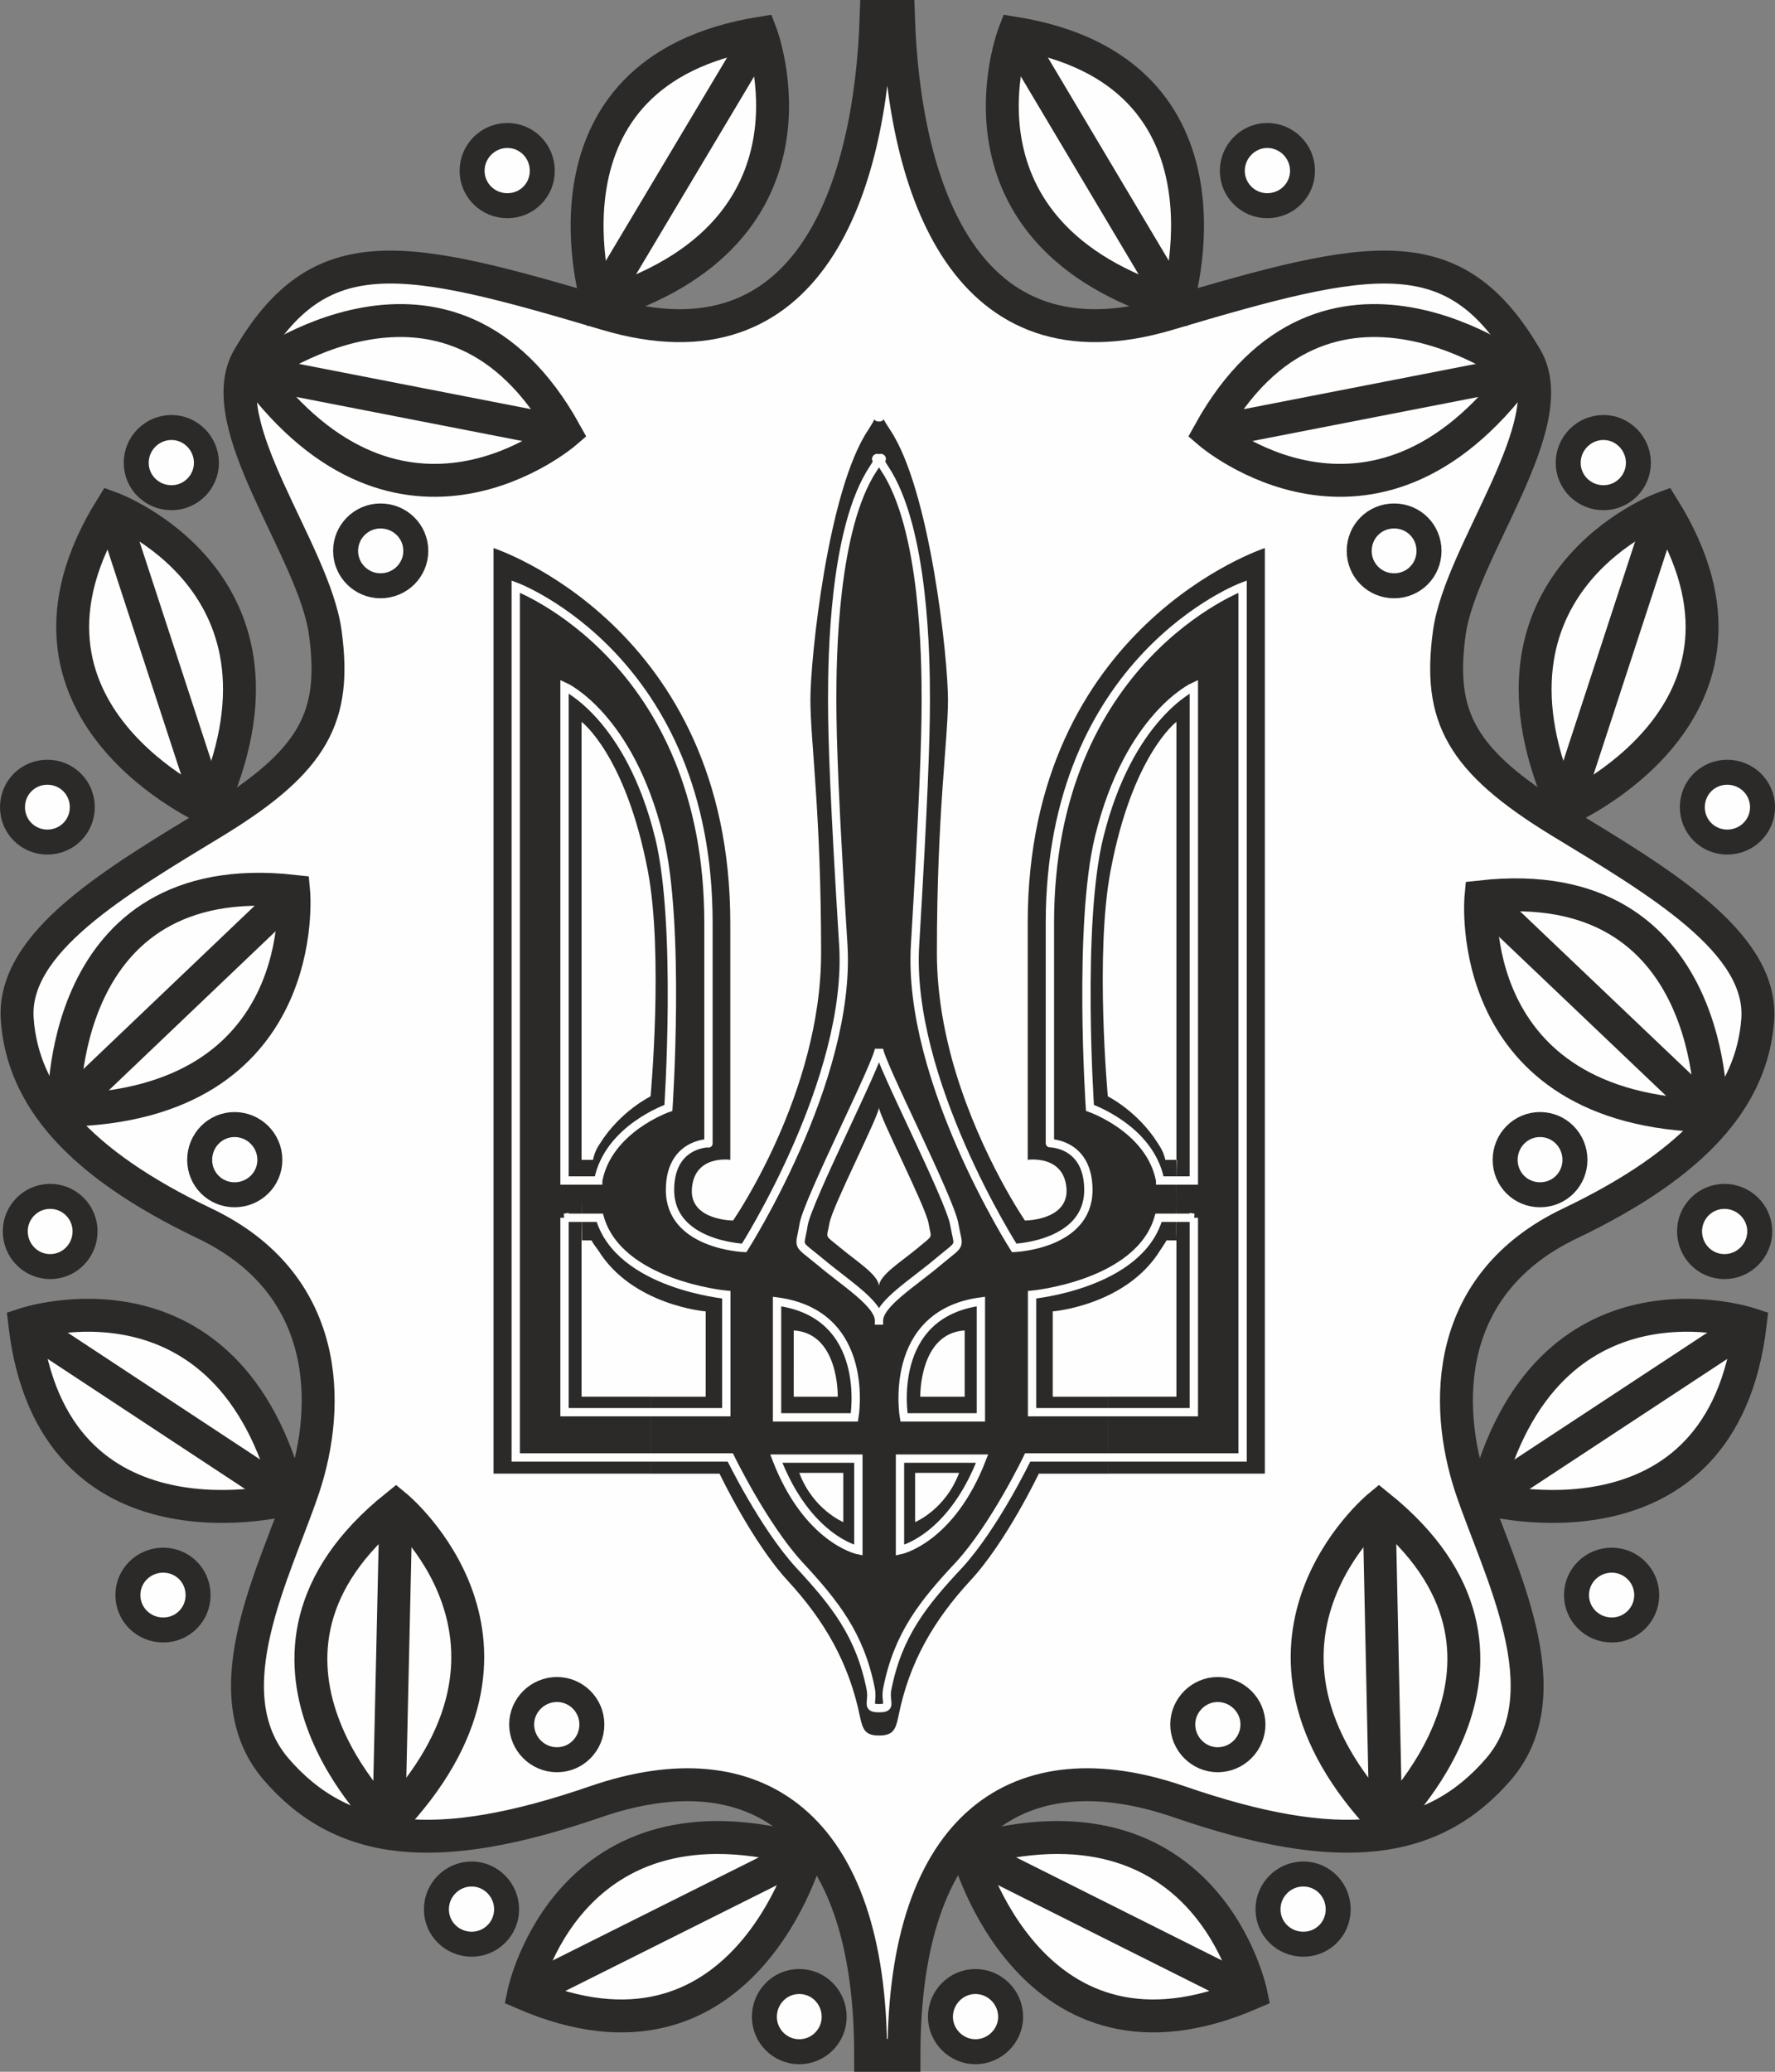 <?xml version="1.0" encoding="UTF-8" standalone="no"?>
<!-- Created with Inkscape (http://www.inkscape.org/) -->

<svg
   xmlns:svg="http://www.w3.org/2000/svg"
   xmlns="http://www.w3.org/2000/svg"
   version="1.1"
   width="113.69mm"
   height="132.639mm"
   viewBox="0 0 113.69 132.639"
   id="svg2"
   xml:space="preserve"
   style="fill-rule:evenodd"><rect x="0" y="0" width="113.69" height="132.639" fill="#808080" stroke="none"/><title
   id="title2917">Tryzub</title>
 <defs
   id="defs4">
  <style
   type="text/css"
   id="style6" />
 </defs>
 <g
   id="Layer_x0020_1">
  
  <g
   id="_186497360">
   <path
   d="m 57.544,1.054 c 0.356,10.922 4.242,22.936 17.272,19.05 13.056,-3.886 18.364,-5.004 22.936,2.819 2.464,4.242 -4.216,12.344 -4.928,17.628 -0.711,5.309 0.711,8.128 7.061,12.014 6.35,3.861 13.03,7.747 12.7,12.7 -0.356,4.928 -3.886,9.169 -12.014,13.056 -8.103,3.861 -8.103,11.633 -6.35,16.916 1.778,5.309 5.994,13.056 1.778,18.009 -4.242,4.928 -10.236,5.639 -20.472,2.108 -10.236,-3.531 -17.628,1.397 -17.628,16.231 l -2.134,0 c 0,-14.834 -7.391,-19.761 -17.628,-16.231 -10.236,3.531 -16.231,2.819 -20.472,-2.108 -4.216,-4.953 0,-12.7 1.778,-18.009 1.753,-5.283 1.753,-13.056 -6.35,-16.916 -8.128,-3.886 -11.633,-8.128 -11.989,-13.056 -0.356,-4.953 6.35,-8.839 12.7,-12.7 6.35,-3.886 7.747,-6.706 7.036,-12.014 -0.686,-5.283 -7.391,-13.386 -4.928,-17.628 4.572,-7.823 9.881,-6.706 22.936,-2.819 13.056,3.886 16.916,-8.128 17.272,-19.05 l 1.422,0 z"
   id="_187102776"
   style="fill:#fefefe;stroke:#2b2a29;stroke-width:2.108" />
   <g
   id="g12">
    <g
   id="g14">
     <path
   d="m 48.73,2.121 c 0,0 4.928,12.852 -10.414,17.45 0,0 -4.775,-14.986 10.414,-17.45 z"
   id="_187102704"
   style="fill:#fefefe;stroke:#2b2a29;stroke-width:2.108" />
     <line
   id="_187102656"
   class="fil1 str0"
   x1="48.73"
   y1="2.121"
   x2="38.316"
   y2="19.571"
   style="fill:none;stroke:#2b2a29;stroke-width:2.108" />
    </g>
    <g
   id="g18">
     <path
   d="m 36.208,27.699 c 0,0 -10.439,8.992 -19.939,-3.886 0,0 12.497,-9.55 19.939,3.886 z"
   id="_187102536"
   style="fill:#fefefe;stroke:#2b2a29;stroke-width:2.108" />
     <line
   id="_187102488"
   class="fil1 str0"
   x1="36.208"
   y1="27.699"
   x2="16.269"
   y2="23.812"
   style="fill:none;stroke:#2b2a29;stroke-width:2.108" />
    </g>
    <g
   id="g22">
     <path
   d="m 7.125,32.525 c 0,0 12.954,4.75 6.325,19.329 0,0 -14.427,-6.274 -6.325,-19.329 z"
   id="_186502208"
   style="fill:#fefefe;stroke:#2b2a29;stroke-width:2.108" />
     <line
   id="_186502160"
   class="fil1 str0"
   x1="7.125"
   y1="32.525"
   x2="13.449"
   y2="51.854"
   style="fill:none;stroke:#2b2a29;stroke-width:2.108" />
    </g>
    <g
   id="g26">
     <path
   d="m 18.809,57.061 c 0,0 1.295,13.741 -14.707,14.021 0,0 -0.559,-15.723 14.707,-14.021 z"
   id="_186502040"
   style="fill:#fefefe;stroke:#2b2a29;stroke-width:2.108" />
     <line
   id="_186501992"
   class="fil1 str0"
   x1="18.809"
   y1="57.061"
   x2="4.102"
   y2="71.082"
   style="fill:none;stroke:#2b2a29;stroke-width:2.108" />
    </g>
    <g
   id="g30">
     <path
   d="m 1.587,84.772 c 0,0 13.081,-4.369 16.967,11.176 0,0 -15.189,4.089 -16.967,-11.176 z"
   id="_186501872"
   style="fill:#fefefe;stroke:#2b2a29;stroke-width:2.108" />
     <line
   id="_186501824"
   class="fil1 str0"
   x1="1.587"
   y1="84.772"
   x2="18.555"
   y2="95.949"
   style="fill:none;stroke:#2b2a29;stroke-width:2.108" />
    </g>
    <g
   id="g34">
     <path
   d="m 25.362,96.431 c 0,0 10.643,8.763 -0.457,20.32 0,0 -11.532,-10.693 0.457,-20.32 z"
   id="_186501704"
   style="fill:#fefefe;stroke:#2b2a29;stroke-width:2.108" />
     <line
   id="_186501656"
   class="fil1 str0"
   x1="25.362"
   y1="96.431"
   x2="24.905"
   y2="116.751"
   style="fill:none;stroke:#2b2a29;stroke-width:2.108" />
    </g>
    <g
   id="g38">
     <path
   d="m 33.541,127.622 c 0,0 2.794,-13.513 18.186,-9.093 0,0 -4.089,15.189 -18.186,9.093 z"
   id="_186501536"
   style="fill:#fefefe;stroke:#2b2a29;stroke-width:2.108" />
     <line
   id="_186501488"
   class="fil1 str0"
   x1="33.541"
   y1="127.622"
   x2="51.727"
   y2="118.529"
   style="fill:none;stroke:#2b2a29;stroke-width:2.108" />
    </g>
    <g
   id="g42">
     <path
   d="m 64.96,2.121 c 0,0 -4.953,12.852 10.389,17.45 0,0 4.775,-14.986 -10.389,-17.45 z"
   id="_186501368"
   style="fill:#fefefe;stroke:#2b2a29;stroke-width:2.108" />
     <line
   id="_186501320"
   class="fil1 str0"
   x1="64.961"
   y1="2.121"
   x2="75.349"
   y2="19.571"
   style="fill:none;stroke:#2b2a29;stroke-width:2.108" />
    </g>
    <g
   id="g46">
     <path
   d="m 77.457,27.699 c 0,0 10.439,8.992 19.939,-3.886 0,0 -12.497,-9.55 -19.939,3.886 z"
   id="_186501200"
   style="fill:#fefefe;stroke:#2b2a29;stroke-width:2.108" />
     <line
   id="_186501152"
   class="fil1 str0"
   x1="77.457"
   y1="27.699"
   x2="97.396"
   y2="23.812"
   style="fill:none;stroke:#2b2a29;stroke-width:2.108" />
    </g>
    <g
   id="g50">
     <path
   d="m 106.54,32.525 c 0,0 -12.954,4.75 -6.325,19.329 0,0 14.453,-6.274 6.325,-19.329 z"
   id="_186501032"
   style="fill:#fefefe;stroke:#2b2a29;stroke-width:2.108" />
     <line
   id="_186500984"
   class="fil1 str0"
   x1="106.54"
   y1="32.525"
   x2="100.216"
   y2="51.854"
   style="fill:none;stroke:#2b2a29;stroke-width:2.108" />
    </g>
    <g
   id="g54">
     <path
   d="m 94.856,57.417 c 0,0 -1.295,13.741 14.732,14.021 0,0 0.533,-15.723 -14.732,-14.021 z"
   id="_186500864"
   style="fill:#fefefe;stroke:#2b2a29;stroke-width:2.108" />
     <line
   id="_186500816"
   class="fil1 str0"
   x1="94.856"
   y1="57.417"
   x2="109.588"
   y2="71.438"
   style="fill:none;stroke:#2b2a29;stroke-width:2.108" />
    </g>
    <g
   id="g58">
     <path
   d="m 112.103,84.772 c 0,0 -13.106,-4.369 -16.993,11.176 0,0 15.189,4.089 16.993,-11.176 z"
   id="_186500696"
   style="fill:#fefefe;stroke:#2b2a29;stroke-width:2.108" />
     <line
   id="_186500648"
   class="fil1 str0"
   x1="112.103"
   y1="84.772"
   x2="95.11"
   y2="95.949"
   style="fill:none;stroke:#2b2a29;stroke-width:2.108" />
    </g>
    <g
   id="g62">
     <path
   d="m 88.329,96.431 c 0,0 -10.643,8.763 0.432,20.32 0,0 11.532,-10.693 -0.432,-20.32 z"
   id="_186500528"
   style="fill:#fefefe;stroke:#2b2a29;stroke-width:2.108" />
     <line
   id="_186500480"
   class="fil1 str0"
   x1="88.328"
   y1="96.431"
   x2="88.76"
   y2="116.751"
   style="fill:none;stroke:#2b2a29;stroke-width:2.108" />
    </g>
    <g
   id="g66">
     <path
   d="m 80.124,127.622 c 0,0 -2.769,-13.513 -18.161,-9.093 0,0 4.064,15.189 18.161,9.093 z"
   id="_186500360"
   style="fill:#fefefe;stroke:#2b2a29;stroke-width:2.108" />
     <line
   id="_186500312"
   class="fil1 str0"
   x1="80.124"
   y1="127.622"
   x2="61.963"
   y2="118.529"
   style="fill:none;stroke:#2b2a29;stroke-width:2.108" />
    </g>
   </g>
   <g
   id="g70">
    <path
   d="m 32.499,8.674 c -1.245,0 -2.261,1.016 -2.261,2.261 0,1.245 1.016,2.235 2.261,2.235 1.245,0 2.235,-0.991 2.235,-2.235 0,-1.245 -0.991,-2.261 -2.235,-2.261 z"
   id="_186500168"
   style="fill:#fefefe;stroke:#2b2a29;stroke-width:1.6" />
    <path
   d="m 24.371,33.033 c -1.219,0 -2.235,0.991 -2.235,2.235 0,1.245 1.016,2.235 2.235,2.235 1.245,0 2.261,-0.991 2.261,-2.235 0,-1.245 -1.016,-2.235 -2.261,-2.235 z"
   id="_186500096"
   style="fill:#fefefe;stroke:#2b2a29;stroke-width:1.6" />
    <path
   d="m 10.986,27.369 c -1.245,0 -2.261,1.016 -2.261,2.261 0,1.245 1.016,2.235 2.261,2.235 1.219,0 2.235,-0.991 2.235,-2.235 0,-1.245 -1.016,-2.261 -2.235,-2.261 z"
   id="_186500024"
   style="fill:#fefefe;stroke:#2b2a29;stroke-width:1.6" />
    <path
   d="m 3.035,49.441 c -1.245,0 -2.235,0.991 -2.235,2.235 0,1.245 0.991,2.235 2.235,2.235 1.245,0 2.235,-0.991 2.235,-2.235 0,-1.245 -0.991,-2.235 -2.235,-2.235 z"
   id="_186499952"
   style="fill:#fefefe;stroke:#2b2a29;stroke-width:1.6" />
    <path
   d="m 15.024,71.996 c -1.245,0 -2.235,1.016 -2.235,2.261 0,1.245 0.991,2.235 2.235,2.235 1.245,0 2.261,-0.991 2.261,-2.235 0,-1.245 -1.016,-2.261 -2.261,-2.261 z"
   id="_186499880"
   style="fill:#fefefe;stroke:#2b2a29;stroke-width:1.6" />
    <path
   d="m 3.213,76.594 c -1.245,0 -2.235,1.016 -2.235,2.235 0,1.245 0.991,2.261 2.235,2.261 1.245,0 2.235,-1.016 2.235,-2.261 0,-1.219 -0.991,-2.235 -2.235,-2.235 z"
   id="_186499808"
   style="fill:#fefefe;stroke:#2b2a29;stroke-width:1.6" />
    <path
   d="m 10.452,99.885 c -1.245,0 -2.261,0.991 -2.261,2.235 0,1.245 1.016,2.235 2.261,2.235 1.245,0 2.235,-0.991 2.235,-2.235 0,-1.245 -0.991,-2.235 -2.235,-2.235 z"
   id="_186499736"
   style="fill:#fefefe;stroke:#2b2a29;stroke-width:1.6" />
    <path
   d="m 35.674,108.166 c -1.245,0 -2.261,1.016 -2.261,2.235 0,1.245 1.016,2.261 2.261,2.261 1.245,0 2.235,-1.016 2.235,-2.261 0,-1.219 -0.991,-2.235 -2.235,-2.235 z"
   id="_186499664"
   style="fill:#fefefe;stroke:#2b2a29;stroke-width:1.6" />
    <path
   d="m 30.213,119.977 c -1.245,0 -2.261,1.016 -2.261,2.261 0,1.245 1.016,2.235 2.261,2.235 1.219,0 2.235,-0.991 2.235,-2.235 0,-1.245 -1.016,-2.261 -2.235,-2.261 z"
   id="_186499592"
   style="fill:#fefefe;stroke:#2b2a29;stroke-width:1.6" />
    <path
   d="m 51.194,126.86 c -1.245,0 -2.235,1.016 -2.235,2.261 0,1.219 0.991,2.235 2.235,2.235 1.245,0 2.235,-1.016 2.235,-2.235 0,-1.245 -0.991,-2.261 -2.235,-2.261 z"
   id="_186499520"
   style="fill:#fefefe;stroke:#2b2a29;stroke-width:1.6" />
    <path
   d="m 81.166,8.674 c 1.245,0 2.261,1.016 2.261,2.261 0,1.245 -1.016,2.235 -2.261,2.235 -1.219,0 -2.235,-0.991 -2.235,-2.235 0,-1.245 1.016,-2.261 2.235,-2.261 z"
   id="_186499448"
   style="fill:#fefefe;stroke:#2b2a29;stroke-width:1.6" />
    <path
   d="m 89.294,33.033 c 1.245,0 2.235,0.991 2.235,2.235 0,1.245 -0.991,2.235 -2.235,2.235 -1.245,0 -2.235,-0.991 -2.235,-2.235 0,-1.245 0.991,-2.235 2.235,-2.235 z"
   id="_186499376"
   style="fill:#fefefe;stroke:#2b2a29;stroke-width:1.6" />
    <path
   d="m 102.705,27.369 c 1.219,0 2.235,1.016 2.235,2.261 0,1.245 -1.016,2.235 -2.235,2.235 -1.245,0 -2.261,-0.991 -2.261,-2.235 0,-1.245 1.016,-2.261 2.261,-2.261 z"
   id="_186499304"
   style="fill:#fefefe;stroke:#2b2a29;stroke-width:1.6" />
    <path
   d="m 110.63,49.441 c 1.245,0 2.261,0.991 2.261,2.235 0,1.245 -1.016,2.235 -2.261,2.235 -1.245,0 -2.235,-0.991 -2.235,-2.235 0,-1.245 0.991,-2.235 2.235,-2.235 z"
   id="_186499232"
   style="fill:#fefefe;stroke:#2b2a29;stroke-width:1.6" />
    <path
   d="m 98.641,71.996 c 1.245,0 2.235,1.016 2.235,2.261 0,1.245 -0.991,2.235 -2.235,2.235 -1.245,0 -2.235,-0.991 -2.235,-2.235 0,-1.245 0.991,-2.261 2.235,-2.261 z"
   id="_186499160"
   style="fill:#fefefe;stroke:#2b2a29;stroke-width:1.6" />
    <path
   d="m 110.452,76.594 c 1.245,0 2.261,1.016 2.261,2.235 0,1.245 -1.016,2.261 -2.261,2.261 -1.245,0 -2.235,-1.016 -2.235,-2.261 0,-1.219 0.991,-2.235 2.235,-2.235 z"
   id="_186499088"
   style="fill:#fefefe;stroke:#2b2a29;stroke-width:1.6" />
    <path
   d="m 103.238,99.885 c 1.219,0 2.235,0.991 2.235,2.235 0,1.245 -1.016,2.235 -2.235,2.235 -1.245,0 -2.261,-0.991 -2.261,-2.235 0,-1.245 1.016,-2.235 2.261,-2.235 z"
   id="_186499016"
   style="fill:#fefefe;stroke:#2b2a29;stroke-width:1.6" />
    <path
   d="m 77.991,108.166 c 1.245,0 2.261,1.016 2.261,2.235 0,1.245 -1.016,2.261 -2.261,2.261 -1.219,0 -2.235,-1.016 -2.235,-2.261 0,-1.219 1.016,-2.235 2.235,-2.235 z"
   id="_186498944"
   style="fill:#fefefe;stroke:#2b2a29;stroke-width:1.6" />
    <path
   d="m 83.477,119.977 c 1.245,0 2.235,1.016 2.235,2.261 0,1.245 -0.991,2.235 -2.235,2.235 -1.245,0 -2.261,-0.991 -2.261,-2.235 0,-1.245 1.016,-2.261 2.261,-2.261 z"
   id="_186498872"
   style="fill:#fefefe;stroke:#2b2a29;stroke-width:1.6" />
    <path
   d="m 62.471,126.86 c 1.245,0 2.261,1.016 2.261,2.261 0,1.219 -1.016,2.235 -2.261,2.235 -1.219,0 -2.235,-1.016 -2.235,-2.235 0,-1.245 1.016,-2.261 2.235,-2.261 z"
   id="_186498824"
   style="fill:#fefefe;stroke:#2b2a29;stroke-width:1.6" />
   </g>
   <g
   id="g92">
    <path
   d="m 66.535,94.348 c 0,0 -2.108,4.42 -4.42,6.883 -2.286,2.489 -3.886,5.182 -4.572,8.661 -0.178,0.864 -0.356,1.219 -1.245,1.219 -0.864,0 -1.041,-0.356 -1.219,-1.219 -0.711,-3.48 -2.311,-6.172 -4.597,-8.661 -2.286,-2.464 -4.394,-6.883 -4.394,-6.883 l -4.42,0 0,-4.928 3.531,0 0,-1.499 5.639,0 0,1.499 1.626,0 0,4.877 -1.27,0 c 0.889,2.362 2.819,3.15 2.819,3.15 l 0,-3.15 -1.549,0 0,-4.877 1.194,0 c 0,0 0.102,-4.064 -2.819,-4.242 l 0,2.743 -5.639,0 0,-3.962 c 0,0 -4.699,-0.381 -6.883,-3.912 -0.102,-0.127 -0.356,-0.483 -0.432,-0.635 l -0.61,0 c 0,-0.533 -0.025,-1.854 -0.025,-2.515 0,-1.143 0,-1.753 0,-2.642 l 0.737,0 c 0.102,-0.584 0.381,-0.94 0.457,-1.067 1.295,-2.057 3.226,-2.997 3.226,-2.997 0,0 0.838,-9.119 -0.178,-14.453 -1.422,-7.417 -4.242,-9.525 -4.242,-9.525 l 0,43.205 4.42,0 0,4.928 -10.058,0 0,-59.258 c 0,0 15.164,4.953 15.164,24.003 0,15.164 0,15.164 0,15.164 0,0 -2.362,-0.356 -2.464,1.93 -0.076,1.956 2.642,1.956 2.642,1.956 0,0 5.639,-8.128 5.639,-17.12 0,-8.992 -0.686,-13.589 -0.686,-16.231 0,-2.642 1.118,-13.437 3.708,-17.272 0.686,-1.067 0.152,-0.533 0.686,-0.533 0.533,0 0,-0.533 0.711,0.533 2.565,3.835 3.708,14.63 3.708,17.272 0,2.642 -0.711,7.239 -0.711,16.231 0,2.692 0.508,5.334 1.219,7.671 l -4.928,2.21 c 0,0.533 -2.997,6.35 -3.175,7.417 -0.178,1.041 -0.356,0.686 0.711,1.575 1.067,0.889 2.464,1.753 2.464,2.464 0,-0.711 1.422,-1.575 2.489,-2.464 1.041,-0.889 0.864,-0.533 0.686,-1.575 -0.178,-1.067 -3.175,-6.883 -3.175,-7.417 l 4.928,-2.21 c 1.676,5.461 4.42,9.449 4.42,9.449 0,0 2.718,0 2.667,-1.956 -0.102,-2.286 -2.489,-1.93 -2.489,-1.93 0,0 0,0 0,-15.164 0,-19.05 15.189,-24.003 15.189,-24.003 l 0,59.258 -10.058,0 0,-4.928 4.394,0 0,-43.205 c 0,0 -2.819,2.108 -4.216,9.525 -1.016,5.334 -0.178,14.453 -0.178,14.453 0,0 1.905,0.94 3.2,2.997 0.076,0.127 0.356,0.483 0.483,1.067 l 0.737,0 c -0.025,0.889 -0.025,1.499 -0.025,2.642 0,0.66 -0.025,1.981 0,2.515 l -0.635,0 c -0.076,0.152 -0.33,0.508 -0.406,0.635 -2.184,3.531 -6.883,3.912 -6.883,3.912 l 0,3.962 -5.639,0 0,-2.743 c -2.921,0.178 -2.845,4.242 -2.845,4.242 l 1.194,0 0,4.877 -1.524,0 0,3.15 c 0,0 1.93,-0.787 2.819,-3.15 l -1.295,0 0,-4.877 1.651,0 0,-1.499 5.639,0 0,1.499 3.531,0 0,4.928 -4.42,0 z"
   id="_186498704"
   style="fill:#2b2a29" />
    <g
   id="g95">
     <path
   d="m 56.299,84.544 c 0,-1.067 2.159,-2.388 3.759,-3.734 1.6,-1.346 1.346,-0.813 1.067,-2.413 -0.254,-1.6 -4.826,-10.465 -4.826,-11.252 0,0.787 -4.547,9.652 -4.826,11.252 -0.254,1.6 -0.533,1.067 1.092,2.413 1.6,1.346 3.734,2.667 3.734,3.734 z"
   id="_186498632"
   style="fill:none;stroke:#fefefe;stroke-width:0.533" />
     <path
   d="m 49.771,83.325 0,7.417 4.953,0 c 0,0 1.143,-6.604 -4.953,-7.417 z"
   id="_186498560"
   style="fill:none;stroke:#fefefe;stroke-width:0.533" />
     <path
   d="m 49.721,93.383 5.258,0 0,5.867 c 0,0 -3.251,-0.66 -5.258,-5.867 z"
   id="_186498488"
   style="fill:none;stroke:#fefefe;stroke-width:0.533" />
     <path
   d="m 62.827,83.325 0,7.417 -4.928,0 c 0,0 -1.143,-6.604 4.928,-7.417 z"
   id="_186498416"
   style="fill:none;stroke:#fefefe;stroke-width:0.533" />
     <path
   d="m 62.903,93.383 -5.258,0 0,5.867 c 0,0 3.251,-0.66 5.258,-5.867 z"
   id="_186498344"
   style="fill:none;stroke:#fefefe;stroke-width:0.533" />
     <path
   d="m 36.157,77.965 0,12.446 10.363,0 0,-7.518 c 0,0 -6.858,-0.635 -8.103,-4.928 l -2.261,0 z"
   id="_186498272"
   style="fill:none;stroke:#fefefe;stroke-width:0.533" />
     <path
   d="m 38.316,75.578 c 0.635,-3.327 4.496,-4.648 4.496,-4.648 0,0 0.787,-11.709 -0.584,-17.323 -1.905,-7.772 -6.071,-9.652 -6.071,-9.652 l 0,31.623 2.159,0 z"
   id="_186498200"
   style="fill:none;stroke:#fefefe;stroke-width:0.533" />
     <path
   d="m 76.467,77.965 0,12.446 -10.363,0 0,-7.518 c 0,0 6.858,-0.635 8.103,-4.928 l 2.261,0 z"
   id="_186498128"
   style="fill:none;stroke:#fefefe;stroke-width:0.533" />
     <path
   d="m 74.308,75.578 c -0.635,-3.327 -4.496,-4.648 -4.496,-4.648 0,0 -0.787,-11.709 0.584,-17.323 1.905,-7.772 6.071,-9.652 6.071,-9.652 l 0,31.623 -2.159,0 z"
   id="_186496856"
   style="fill:none;stroke:#fefefe;stroke-width:0.533" />
     <path
   d="m 56.299,29.451 c 0.533,0 -0.356,-0.533 0.356,0.533 2.565,3.835 2.642,12.167 2.642,14.808 0,2.642 -0.152,6.731 -0.686,15.697 -0.533,8.636 6.35,19.406 6.35,19.406 0,0 4.75,-0.178 4.75,-3.708 0,-2.997 -2.464,-2.997 -2.464,-2.997 0,0 0,1.067 0,-14.097 0,-16.942 12.344,-21.539 12.344,-21.539 l 0,55.753 -13.767,0 c 0,0 -2.108,4.394 -4.394,6.883 -2.311,2.464 -3.912,4.47 -4.597,7.925 -0.178,0.889 0.356,1.245 -0.533,1.245 -0.864,0 -0.356,-0.356 -0.533,-1.245 -0.686,-3.454 -2.286,-5.461 -4.572,-7.925 -2.286,-2.489 -4.42,-6.883 -4.42,-6.883 l -13.741,0 0,-55.753 c 0,0 12.344,4.597 12.344,21.539 0,15.164 0,14.097 0,14.097 0,0 -2.464,0 -2.464,2.997 0,3.531 4.75,3.708 4.75,3.708 0,0 6.883,-10.77 6.35,-19.406 -0.559,-8.966 -0.711,-13.056 -0.711,-15.697 0,-2.642 0.076,-10.973 2.642,-14.808 0.711,-1.067 -0.178,-0.533 0.356,-0.533 z"
   id="_186496880"
   style="fill:none;stroke:#fefefe;stroke-width:0.533" />
    </g>
   </g>
  </g>
 </g>
</svg>